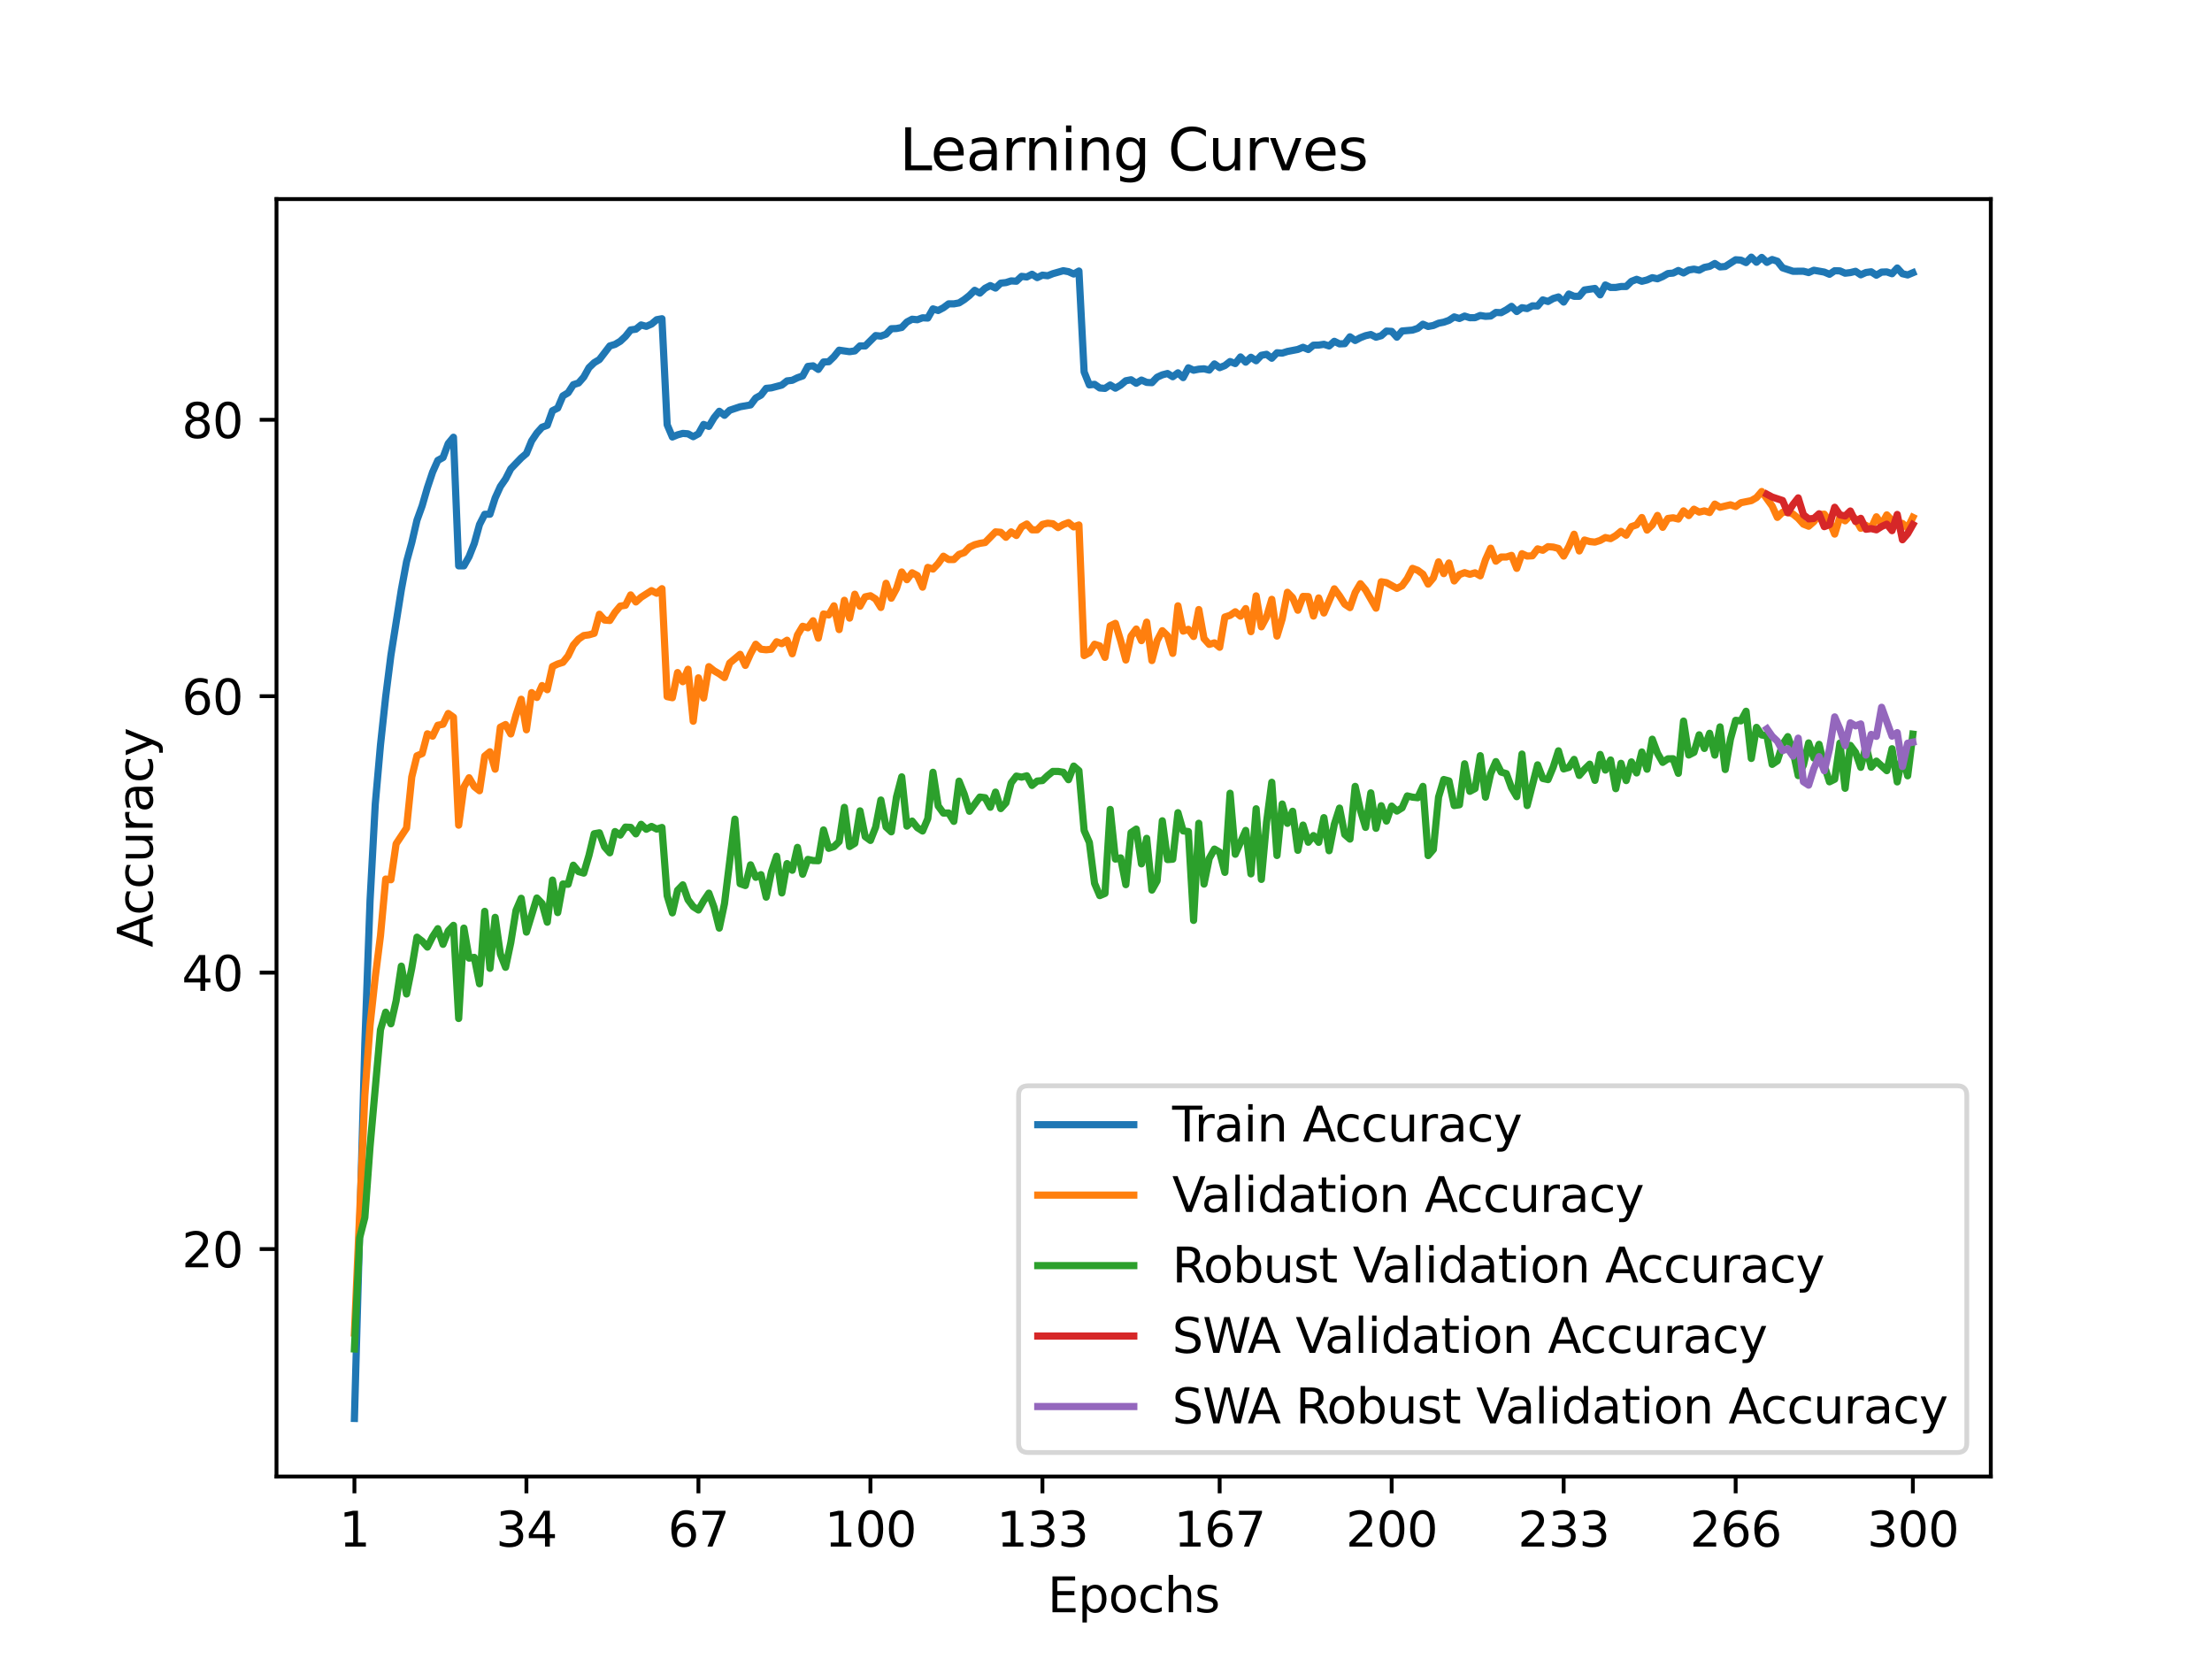 <?xml version="1.0" encoding="utf-8" standalone="no"?>
<!DOCTYPE svg PUBLIC "-//W3C//DTD SVG 1.1//EN"
  "http://www.w3.org/Graphics/SVG/1.1/DTD/svg11.dtd">
<svg xmlns:xlink="http://www.w3.org/1999/xlink" width="460.8pt" height="345.6pt" viewBox="0 0 460.8 345.6" xmlns="http://www.w3.org/2000/svg" version="1.1">
 <defs>
  <style type="text/css">*{stroke-linejoin: round; stroke-linecap: butt}</style>
 </defs>
 <g id="figure_1">
  <g id="patch_1">
   <path d="M 0 345.6 
L 460.8 345.6 
L 460.8 0 
L 0 0 
z
" style="fill: #ffffff"/>
  </g>
  <g id="axes_1">
   <g id="patch_2">
    <path d="M 57.6 307.584 
L 414.72 307.584 
L 414.72 41.472 
L 57.6 41.472 
z
" style="fill: #ffffff"/>
   </g>
   <g id="matplotlib.axis_1">
    <g id="xtick_1">
     <g id="line2d_1">
      <defs>
       <path id="mc01475fe04" d="M 0 0 
L 0 3.5 
" style="stroke: #000000; stroke-width: 0.8"/>
      </defs>
      <g>
       <use xlink:href="#mc01475fe04" x="73.833" y="307.584" style="stroke: #000000; stroke-width: 0.8"/>
      </g>
     </g>
     <g id="text_1">
      <!-- 1 -->
      <g transform="translate(70.651 322.182) scale(0.1 -0.1)">
       <defs>
        <path id="DejaVuSans-31" d="M 794 531 
L 1825 531 
L 1825 4091 
L 703 3866 
L 703 4441 
L 1819 4666 
L 2450 4666 
L 2450 531 
L 3481 531 
L 3481 0 
L 794 0 
L 794 531 
z
" transform="scale(0.016)"/>
       </defs>
       <use xlink:href="#DejaVuSans-31"/>
      </g>
     </g>
    </g>
    <g id="xtick_2">
     <g id="line2d_2">
      <g>
       <use xlink:href="#mc01475fe04" x="109.664" y="307.584" style="stroke: #000000; stroke-width: 0.8"/>
      </g>
     </g>
     <g id="text_2">
      <!-- 34 -->
      <g transform="translate(103.302 322.182) scale(0.1 -0.1)">
       <defs>
        <path id="DejaVuSans-33" d="M 2597 2516 
Q 3050 2419 3304 2112 
Q 3559 1806 3559 1356 
Q 3559 666 3084 287 
Q 2609 -91 1734 -91 
Q 1441 -91 1130 -33 
Q 819 25 488 141 
L 488 750 
Q 750 597 1062 519 
Q 1375 441 1716 441 
Q 2309 441 2620 675 
Q 2931 909 2931 1356 
Q 2931 1769 2642 2001 
Q 2353 2234 1838 2234 
L 1294 2234 
L 1294 2753 
L 1863 2753 
Q 2328 2753 2575 2939 
Q 2822 3125 2822 3475 
Q 2822 3834 2567 4026 
Q 2313 4219 1838 4219 
Q 1578 4219 1281 4162 
Q 984 4106 628 3988 
L 628 4550 
Q 988 4650 1302 4700 
Q 1616 4750 1894 4750 
Q 2613 4750 3031 4423 
Q 3450 4097 3450 3541 
Q 3450 3153 3228 2886 
Q 3006 2619 2597 2516 
z
" transform="scale(0.016)"/>
        <path id="DejaVuSans-34" d="M 2419 4116 
L 825 1625 
L 2419 1625 
L 2419 4116 
z
M 2253 4666 
L 3047 4666 
L 3047 1625 
L 3713 1625 
L 3713 1100 
L 3047 1100 
L 3047 0 
L 2419 0 
L 2419 1100 
L 313 1100 
L 313 1709 
L 2253 4666 
z
" transform="scale(0.016)"/>
       </defs>
       <use xlink:href="#DejaVuSans-33"/>
       <use xlink:href="#DejaVuSans-34" x="63.623"/>
      </g>
     </g>
    </g>
    <g id="xtick_3">
     <g id="line2d_3">
      <g>
       <use xlink:href="#mc01475fe04" x="145.496" y="307.584" style="stroke: #000000; stroke-width: 0.8"/>
      </g>
     </g>
     <g id="text_3">
      <!-- 67 -->
      <g transform="translate(139.133 322.182) scale(0.1 -0.1)">
       <defs>
        <path id="DejaVuSans-36" d="M 2113 2584 
Q 1688 2584 1439 2293 
Q 1191 2003 1191 1497 
Q 1191 994 1439 701 
Q 1688 409 2113 409 
Q 2538 409 2786 701 
Q 3034 994 3034 1497 
Q 3034 2003 2786 2293 
Q 2538 2584 2113 2584 
z
M 3366 4563 
L 3366 3988 
Q 3128 4100 2886 4159 
Q 2644 4219 2406 4219 
Q 1781 4219 1451 3797 
Q 1122 3375 1075 2522 
Q 1259 2794 1537 2939 
Q 1816 3084 2150 3084 
Q 2853 3084 3261 2657 
Q 3669 2231 3669 1497 
Q 3669 778 3244 343 
Q 2819 -91 2113 -91 
Q 1303 -91 875 529 
Q 447 1150 447 2328 
Q 447 3434 972 4092 
Q 1497 4750 2381 4750 
Q 2619 4750 2861 4703 
Q 3103 4656 3366 4563 
z
" transform="scale(0.016)"/>
        <path id="DejaVuSans-37" d="M 525 4666 
L 3525 4666 
L 3525 4397 
L 1831 0 
L 1172 0 
L 2766 4134 
L 525 4134 
L 525 4666 
z
" transform="scale(0.016)"/>
       </defs>
       <use xlink:href="#DejaVuSans-36"/>
       <use xlink:href="#DejaVuSans-37" x="63.623"/>
      </g>
     </g>
    </g>
    <g id="xtick_4">
     <g id="line2d_4">
      <g>
       <use xlink:href="#mc01475fe04" x="181.327" y="307.584" style="stroke: #000000; stroke-width: 0.8"/>
      </g>
     </g>
     <g id="text_4">
      <!-- 100 -->
      <g transform="translate(171.783 322.182) scale(0.1 -0.1)">
       <defs>
        <path id="DejaVuSans-30" d="M 2034 4250 
Q 1547 4250 1301 3770 
Q 1056 3291 1056 2328 
Q 1056 1369 1301 889 
Q 1547 409 2034 409 
Q 2525 409 2770 889 
Q 3016 1369 3016 2328 
Q 3016 3291 2770 3770 
Q 2525 4250 2034 4250 
z
M 2034 4750 
Q 2819 4750 3233 4129 
Q 3647 3509 3647 2328 
Q 3647 1150 3233 529 
Q 2819 -91 2034 -91 
Q 1250 -91 836 529 
Q 422 1150 422 2328 
Q 422 3509 836 4129 
Q 1250 4750 2034 4750 
z
" transform="scale(0.016)"/>
       </defs>
       <use xlink:href="#DejaVuSans-31"/>
       <use xlink:href="#DejaVuSans-30" x="63.623"/>
       <use xlink:href="#DejaVuSans-30" x="127.246"/>
      </g>
     </g>
    </g>
    <g id="xtick_5">
     <g id="line2d_5">
      <g>
       <use xlink:href="#mc01475fe04" x="217.158" y="307.584" style="stroke: #000000; stroke-width: 0.8"/>
      </g>
     </g>
     <g id="text_5">
      <!-- 133 -->
      <g transform="translate(207.615 322.182) scale(0.1 -0.1)">
       <use xlink:href="#DejaVuSans-31"/>
       <use xlink:href="#DejaVuSans-33" x="63.623"/>
       <use xlink:href="#DejaVuSans-33" x="127.246"/>
      </g>
     </g>
    </g>
    <g id="xtick_6">
     <g id="line2d_6">
      <g>
       <use xlink:href="#mc01475fe04" x="254.076" y="307.584" style="stroke: #000000; stroke-width: 0.8"/>
      </g>
     </g>
     <g id="text_6">
      <!-- 167 -->
      <g transform="translate(244.532 322.182) scale(0.1 -0.1)">
       <use xlink:href="#DejaVuSans-31"/>
       <use xlink:href="#DejaVuSans-36" x="63.623"/>
       <use xlink:href="#DejaVuSans-37" x="127.246"/>
      </g>
     </g>
    </g>
    <g id="xtick_7">
     <g id="line2d_7">
      <g>
       <use xlink:href="#mc01475fe04" x="289.907" y="307.584" style="stroke: #000000; stroke-width: 0.8"/>
      </g>
     </g>
     <g id="text_7">
      <!-- 200 -->
      <g transform="translate(280.363 322.182) scale(0.1 -0.1)">
       <defs>
        <path id="DejaVuSans-32" d="M 1228 531 
L 3431 531 
L 3431 0 
L 469 0 
L 469 531 
Q 828 903 1448 1529 
Q 2069 2156 2228 2338 
Q 2531 2678 2651 2914 
Q 2772 3150 2772 3378 
Q 2772 3750 2511 3984 
Q 2250 4219 1831 4219 
Q 1534 4219 1204 4116 
Q 875 4013 500 3803 
L 500 4441 
Q 881 4594 1212 4672 
Q 1544 4750 1819 4750 
Q 2544 4750 2975 4387 
Q 3406 4025 3406 3419 
Q 3406 3131 3298 2873 
Q 3191 2616 2906 2266 
Q 2828 2175 2409 1742 
Q 1991 1309 1228 531 
z
" transform="scale(0.016)"/>
       </defs>
       <use xlink:href="#DejaVuSans-32"/>
       <use xlink:href="#DejaVuSans-30" x="63.623"/>
       <use xlink:href="#DejaVuSans-30" x="127.246"/>
      </g>
     </g>
    </g>
    <g id="xtick_8">
     <g id="line2d_8">
      <g>
       <use xlink:href="#mc01475fe04" x="325.739" y="307.584" style="stroke: #000000; stroke-width: 0.8"/>
      </g>
     </g>
     <g id="text_8">
      <!-- 233 -->
      <g transform="translate(316.195 322.182) scale(0.1 -0.1)">
       <use xlink:href="#DejaVuSans-32"/>
       <use xlink:href="#DejaVuSans-33" x="63.623"/>
       <use xlink:href="#DejaVuSans-33" x="127.246"/>
      </g>
     </g>
    </g>
    <g id="xtick_9">
     <g id="line2d_9">
      <g>
       <use xlink:href="#mc01475fe04" x="361.57" y="307.584" style="stroke: #000000; stroke-width: 0.8"/>
      </g>
     </g>
     <g id="text_9">
      <!-- 266 -->
      <g transform="translate(352.026 322.182) scale(0.1 -0.1)">
       <use xlink:href="#DejaVuSans-32"/>
       <use xlink:href="#DejaVuSans-36" x="63.623"/>
       <use xlink:href="#DejaVuSans-36" x="127.246"/>
      </g>
     </g>
    </g>
    <g id="xtick_10">
     <g id="line2d_10">
      <g>
       <use xlink:href="#mc01475fe04" x="398.487" y="307.584" style="stroke: #000000; stroke-width: 0.8"/>
      </g>
     </g>
     <g id="text_10">
      <!-- 300 -->
      <g transform="translate(388.944 322.182) scale(0.1 -0.1)">
       <use xlink:href="#DejaVuSans-33"/>
       <use xlink:href="#DejaVuSans-30" x="63.623"/>
       <use xlink:href="#DejaVuSans-30" x="127.246"/>
      </g>
     </g>
    </g>
    <g id="text_11">
     <!-- Epochs -->
     <g transform="translate(218.244 335.861) scale(0.1 -0.1)">
      <defs>
       <path id="DejaVuSans-45" d="M 628 4666 
L 3578 4666 
L 3578 4134 
L 1259 4134 
L 1259 2753 
L 3481 2753 
L 3481 2222 
L 1259 2222 
L 1259 531 
L 3634 531 
L 3634 0 
L 628 0 
L 628 4666 
z
" transform="scale(0.016)"/>
       <path id="DejaVuSans-70" d="M 1159 525 
L 1159 -1331 
L 581 -1331 
L 581 3500 
L 1159 3500 
L 1159 2969 
Q 1341 3281 1617 3432 
Q 1894 3584 2278 3584 
Q 2916 3584 3314 3078 
Q 3713 2572 3713 1747 
Q 3713 922 3314 415 
Q 2916 -91 2278 -91 
Q 1894 -91 1617 61 
Q 1341 213 1159 525 
z
M 3116 1747 
Q 3116 2381 2855 2742 
Q 2594 3103 2138 3103 
Q 1681 3103 1420 2742 
Q 1159 2381 1159 1747 
Q 1159 1113 1420 752 
Q 1681 391 2138 391 
Q 2594 391 2855 752 
Q 3116 1113 3116 1747 
z
" transform="scale(0.016)"/>
       <path id="DejaVuSans-6f" d="M 1959 3097 
Q 1497 3097 1228 2736 
Q 959 2375 959 1747 
Q 959 1119 1226 758 
Q 1494 397 1959 397 
Q 2419 397 2687 759 
Q 2956 1122 2956 1747 
Q 2956 2369 2687 2733 
Q 2419 3097 1959 3097 
z
M 1959 3584 
Q 2709 3584 3137 3096 
Q 3566 2609 3566 1747 
Q 3566 888 3137 398 
Q 2709 -91 1959 -91 
Q 1206 -91 779 398 
Q 353 888 353 1747 
Q 353 2609 779 3096 
Q 1206 3584 1959 3584 
z
" transform="scale(0.016)"/>
       <path id="DejaVuSans-63" d="M 3122 3366 
L 3122 2828 
Q 2878 2963 2633 3030 
Q 2388 3097 2138 3097 
Q 1578 3097 1268 2742 
Q 959 2388 959 1747 
Q 959 1106 1268 751 
Q 1578 397 2138 397 
Q 2388 397 2633 464 
Q 2878 531 3122 666 
L 3122 134 
Q 2881 22 2623 -34 
Q 2366 -91 2075 -91 
Q 1284 -91 818 406 
Q 353 903 353 1747 
Q 353 2603 823 3093 
Q 1294 3584 2113 3584 
Q 2378 3584 2631 3529 
Q 2884 3475 3122 3366 
z
" transform="scale(0.016)"/>
       <path id="DejaVuSans-68" d="M 3513 2113 
L 3513 0 
L 2938 0 
L 2938 2094 
Q 2938 2591 2744 2837 
Q 2550 3084 2163 3084 
Q 1697 3084 1428 2787 
Q 1159 2491 1159 1978 
L 1159 0 
L 581 0 
L 581 4863 
L 1159 4863 
L 1159 2956 
Q 1366 3272 1645 3428 
Q 1925 3584 2291 3584 
Q 2894 3584 3203 3211 
Q 3513 2838 3513 2113 
z
" transform="scale(0.016)"/>
       <path id="DejaVuSans-73" d="M 2834 3397 
L 2834 2853 
Q 2591 2978 2328 3040 
Q 2066 3103 1784 3103 
Q 1356 3103 1142 2972 
Q 928 2841 928 2578 
Q 928 2378 1081 2264 
Q 1234 2150 1697 2047 
L 1894 2003 
Q 2506 1872 2764 1633 
Q 3022 1394 3022 966 
Q 3022 478 2636 193 
Q 2250 -91 1575 -91 
Q 1294 -91 989 -36 
Q 684 19 347 128 
L 347 722 
Q 666 556 975 473 
Q 1284 391 1588 391 
Q 1994 391 2212 530 
Q 2431 669 2431 922 
Q 2431 1156 2273 1281 
Q 2116 1406 1581 1522 
L 1381 1569 
Q 847 1681 609 1914 
Q 372 2147 372 2553 
Q 372 3047 722 3315 
Q 1072 3584 1716 3584 
Q 2034 3584 2315 3537 
Q 2597 3491 2834 3397 
z
" transform="scale(0.016)"/>
      </defs>
      <use xlink:href="#DejaVuSans-45"/>
      <use xlink:href="#DejaVuSans-70" x="63.184"/>
      <use xlink:href="#DejaVuSans-6f" x="126.66"/>
      <use xlink:href="#DejaVuSans-63" x="187.842"/>
      <use xlink:href="#DejaVuSans-68" x="242.822"/>
      <use xlink:href="#DejaVuSans-73" x="306.201"/>
     </g>
    </g>
   </g>
   <g id="matplotlib.axis_2">
    <g id="ytick_1">
     <g id="line2d_11">
      <defs>
       <path id="mf02621e6c6" d="M 0 0 
L -3.5 0 
" style="stroke: #000000; stroke-width: 0.8"/>
      </defs>
      <g>
       <use xlink:href="#mf02621e6c6" x="57.6" y="260.201" style="stroke: #000000; stroke-width: 0.8"/>
      </g>
     </g>
     <g id="text_12">
      <!-- 20 -->
      <g transform="translate(37.875 264) scale(0.1 -0.1)">
       <use xlink:href="#DejaVuSans-32"/>
       <use xlink:href="#DejaVuSans-30" x="63.623"/>
      </g>
     </g>
    </g>
    <g id="ytick_2">
     <g id="line2d_12">
      <g>
       <use xlink:href="#mf02621e6c6" x="57.6" y="202.617" style="stroke: #000000; stroke-width: 0.8"/>
      </g>
     </g>
     <g id="text_13">
      <!-- 40 -->
      <g transform="translate(37.875 206.416) scale(0.1 -0.1)">
       <use xlink:href="#DejaVuSans-34"/>
       <use xlink:href="#DejaVuSans-30" x="63.623"/>
      </g>
     </g>
    </g>
    <g id="ytick_3">
     <g id="line2d_13">
      <g>
       <use xlink:href="#mf02621e6c6" x="57.6" y="145.034" style="stroke: #000000; stroke-width: 0.8"/>
      </g>
     </g>
     <g id="text_14">
      <!-- 60 -->
      <g transform="translate(37.875 148.833) scale(0.1 -0.1)">
       <use xlink:href="#DejaVuSans-36"/>
       <use xlink:href="#DejaVuSans-30" x="63.623"/>
      </g>
     </g>
    </g>
    <g id="ytick_4">
     <g id="line2d_14">
      <g>
       <use xlink:href="#mf02621e6c6" x="57.6" y="87.45" style="stroke: #000000; stroke-width: 0.8"/>
      </g>
     </g>
     <g id="text_15">
      <!-- 80 -->
      <g transform="translate(37.875 91.249) scale(0.1 -0.1)">
       <defs>
        <path id="DejaVuSans-38" d="M 2034 2216 
Q 1584 2216 1326 1975 
Q 1069 1734 1069 1313 
Q 1069 891 1326 650 
Q 1584 409 2034 409 
Q 2484 409 2743 651 
Q 3003 894 3003 1313 
Q 3003 1734 2745 1975 
Q 2488 2216 2034 2216 
z
M 1403 2484 
Q 997 2584 770 2862 
Q 544 3141 544 3541 
Q 544 4100 942 4425 
Q 1341 4750 2034 4750 
Q 2731 4750 3128 4425 
Q 3525 4100 3525 3541 
Q 3525 3141 3298 2862 
Q 3072 2584 2669 2484 
Q 3125 2378 3379 2068 
Q 3634 1759 3634 1313 
Q 3634 634 3220 271 
Q 2806 -91 2034 -91 
Q 1263 -91 848 271 
Q 434 634 434 1313 
Q 434 1759 690 2068 
Q 947 2378 1403 2484 
z
M 1172 3481 
Q 1172 3119 1398 2916 
Q 1625 2713 2034 2713 
Q 2441 2713 2670 2916 
Q 2900 3119 2900 3481 
Q 2900 3844 2670 4047 
Q 2441 4250 2034 4250 
Q 1625 4250 1398 4047 
Q 1172 3844 1172 3481 
z
" transform="scale(0.016)"/>
       </defs>
       <use xlink:href="#DejaVuSans-38"/>
       <use xlink:href="#DejaVuSans-30" x="63.623"/>
      </g>
     </g>
    </g>
    <g id="text_16">
     <!-- Accuracy -->
     <g transform="translate(31.795 197.356) rotate(-90) scale(0.1 -0.1)">
      <defs>
       <path id="DejaVuSans-41" d="M 2188 4044 
L 1331 1722 
L 3047 1722 
L 2188 4044 
z
M 1831 4666 
L 2547 4666 
L 4325 0 
L 3669 0 
L 3244 1197 
L 1141 1197 
L 716 0 
L 50 0 
L 1831 4666 
z
" transform="scale(0.016)"/>
       <path id="DejaVuSans-75" d="M 544 1381 
L 544 3500 
L 1119 3500 
L 1119 1403 
Q 1119 906 1312 657 
Q 1506 409 1894 409 
Q 2359 409 2629 706 
Q 2900 1003 2900 1516 
L 2900 3500 
L 3475 3500 
L 3475 0 
L 2900 0 
L 2900 538 
Q 2691 219 2414 64 
Q 2138 -91 1772 -91 
Q 1169 -91 856 284 
Q 544 659 544 1381 
z
M 1991 3584 
L 1991 3584 
z
" transform="scale(0.016)"/>
       <path id="DejaVuSans-72" d="M 2631 2963 
Q 2534 3019 2420 3045 
Q 2306 3072 2169 3072 
Q 1681 3072 1420 2755 
Q 1159 2438 1159 1844 
L 1159 0 
L 581 0 
L 581 3500 
L 1159 3500 
L 1159 2956 
Q 1341 3275 1631 3429 
Q 1922 3584 2338 3584 
Q 2397 3584 2469 3576 
Q 2541 3569 2628 3553 
L 2631 2963 
z
" transform="scale(0.016)"/>
       <path id="DejaVuSans-61" d="M 2194 1759 
Q 1497 1759 1228 1600 
Q 959 1441 959 1056 
Q 959 750 1161 570 
Q 1363 391 1709 391 
Q 2188 391 2477 730 
Q 2766 1069 2766 1631 
L 2766 1759 
L 2194 1759 
z
M 3341 1997 
L 3341 0 
L 2766 0 
L 2766 531 
Q 2569 213 2275 61 
Q 1981 -91 1556 -91 
Q 1019 -91 701 211 
Q 384 513 384 1019 
Q 384 1609 779 1909 
Q 1175 2209 1959 2209 
L 2766 2209 
L 2766 2266 
Q 2766 2663 2505 2880 
Q 2244 3097 1772 3097 
Q 1472 3097 1187 3025 
Q 903 2953 641 2809 
L 641 3341 
Q 956 3463 1253 3523 
Q 1550 3584 1831 3584 
Q 2591 3584 2966 3190 
Q 3341 2797 3341 1997 
z
" transform="scale(0.016)"/>
       <path id="DejaVuSans-79" d="M 2059 -325 
Q 1816 -950 1584 -1140 
Q 1353 -1331 966 -1331 
L 506 -1331 
L 506 -850 
L 844 -850 
Q 1081 -850 1212 -737 
Q 1344 -625 1503 -206 
L 1606 56 
L 191 3500 
L 800 3500 
L 1894 763 
L 2988 3500 
L 3597 3500 
L 2059 -325 
z
" transform="scale(0.016)"/>
      </defs>
      <use xlink:href="#DejaVuSans-41"/>
      <use xlink:href="#DejaVuSans-63" x="66.658"/>
      <use xlink:href="#DejaVuSans-63" x="121.639"/>
      <use xlink:href="#DejaVuSans-75" x="176.619"/>
      <use xlink:href="#DejaVuSans-72" x="239.998"/>
      <use xlink:href="#DejaVuSans-61" x="281.111"/>
      <use xlink:href="#DejaVuSans-63" x="342.391"/>
      <use xlink:href="#DejaVuSans-79" x="397.371"/>
     </g>
    </g>
   </g>
   <g id="line2d_15">
    <path d="M 73.833 295.488 
L 76.004 217.457 
L 77.09 187.571 
L 78.176 167.486 
L 79.262 155.191 
L 80.348 145.109 
L 81.433 136.523 
L 83.605 122.858 
L 84.691 117.014 
L 85.777 113.046 
L 86.862 108.365 
L 87.948 105.353 
L 89.034 101.598 
L 90.12 98.345 
L 91.206 95.909 
L 92.291 95.31 
L 93.377 92.397 
L 94.463 91.084 
L 95.549 117.877 
L 96.635 117.877 
L 97.72 115.948 
L 98.806 113.202 
L 99.892 109.269 
L 100.978 107.138 
L 102.064 107.121 
L 103.149 103.746 
L 104.235 101.351 
L 105.321 99.773 
L 106.407 97.654 
L 108.578 95.397 
L 109.664 94.47 
L 110.75 91.838 
L 111.836 90.214 
L 112.922 88.999 
L 114.007 88.602 
L 115.093 85.561 
L 116.179 85.014 
L 117.265 82.469 
L 118.351 81.818 
L 119.436 80.137 
L 120.522 79.786 
L 121.608 78.548 
L 122.694 76.596 
L 123.78 75.553 
L 124.865 74.903 
L 127.037 72.064 
L 128.123 71.741 
L 129.209 71.096 
L 130.294 70.083 
L 131.38 68.73 
L 132.466 68.574 
L 133.552 67.693 
L 134.638 67.987 
L 135.723 67.509 
L 136.809 66.599 
L 137.895 66.398 
L 138.981 88.475 
L 140.067 91.032 
L 141.152 90.583 
L 142.238 90.289 
L 143.324 90.37 
L 144.41 90.969 
L 145.496 90.37 
L 146.581 88.423 
L 147.667 88.826 
L 148.753 87.018 
L 149.839 85.677 
L 150.925 86.517 
L 152.01 85.464 
L 154.182 84.732 
L 156.354 84.352 
L 157.439 82.913 
L 158.525 82.308 
L 159.611 80.903 
L 160.697 80.794 
L 162.868 80.218 
L 163.954 79.348 
L 165.04 79.221 
L 166.126 78.692 
L 167.212 78.317 
L 168.297 76.331 
L 169.383 76.21 
L 170.469 76.953 
L 171.555 75.404 
L 172.641 75.352 
L 173.726 74.304 
L 174.812 72.951 
L 176.984 73.262 
L 178.07 73.1 
L 179.155 72.052 
L 180.241 72.07 
L 182.413 69.904 
L 183.499 70.02 
L 184.584 69.622 
L 185.67 68.476 
L 186.756 68.436 
L 187.842 68.217 
L 188.928 67.077 
L 190.013 66.501 
L 191.099 66.605 
L 192.185 66.202 
L 193.271 66.259 
L 194.357 64.348 
L 195.442 64.682 
L 196.528 64.112 
L 197.614 63.3 
L 198.7 63.3 
L 199.786 63.104 
L 200.871 62.413 
L 201.957 61.555 
L 203.043 60.478 
L 204.129 61.06 
L 205.215 60.052 
L 206.3 59.493 
L 207.386 60.012 
L 208.472 58.981 
L 209.558 58.866 
L 210.644 58.514 
L 211.729 58.584 
L 212.815 57.57 
L 213.901 57.697 
L 214.987 57.132 
L 216.073 57.829 
L 217.158 57.317 
L 218.244 57.443 
L 219.33 57.011 
L 221.502 56.395 
L 222.587 56.591 
L 223.673 57.081 
L 224.759 56.464 
L 225.845 77.488 
L 226.931 80.183 
L 228.016 80.062 
L 229.102 80.822 
L 230.188 80.909 
L 231.274 80.2 
L 232.36 80.863 
L 233.445 80.229 
L 234.531 79.319 
L 235.617 79.112 
L 236.703 79.843 
L 237.789 79.175 
L 238.875 79.659 
L 239.96 79.717 
L 241.046 78.588 
L 242.132 78.087 
L 243.218 77.805 
L 244.304 78.479 
L 245.389 77.667 
L 246.475 78.663 
L 247.561 76.624 
L 248.647 77.125 
L 249.733 76.907 
L 250.818 76.826 
L 251.904 77.097 
L 252.99 75.813 
L 254.076 76.59 
L 255.162 76.152 
L 256.247 75.317 
L 257.333 75.738 
L 258.419 74.356 
L 259.505 75.444 
L 260.591 74.425 
L 261.676 75.15 
L 262.762 74.016 
L 263.848 73.809 
L 264.934 74.626 
L 266.02 73.492 
L 267.105 73.561 
L 268.191 73.216 
L 270.363 72.795 
L 271.449 72.346 
L 272.534 72.807 
L 273.62 71.908 
L 274.706 71.885 
L 275.792 71.724 
L 276.878 72.07 
L 277.963 71.102 
L 279.049 71.638 
L 280.135 71.592 
L 281.221 70.164 
L 282.307 70.929 
L 283.392 70.348 
L 284.478 69.927 
L 285.564 69.686 
L 286.65 70.244 
L 287.736 69.933 
L 288.821 68.972 
L 289.907 69.035 
L 290.993 70.238 
L 292.079 68.954 
L 294.25 68.764 
L 295.336 68.402 
L 296.422 67.538 
L 297.508 68.01 
L 298.594 67.803 
L 299.679 67.33 
L 300.765 67.117 
L 301.851 66.732 
L 302.937 66.018 
L 304.023 66.346 
L 305.108 65.845 
L 306.194 66.19 
L 307.28 66.179 
L 308.366 65.718 
L 309.452 65.897 
L 310.537 65.833 
L 311.623 65.085 
L 312.709 65.137 
L 313.795 64.555 
L 314.881 63.818 
L 315.966 64.895 
L 317.052 64.1 
L 318.138 64.284 
L 319.224 63.708 
L 320.31 63.749 
L 321.395 62.476 
L 322.481 62.804 
L 323.567 62.182 
L 324.653 61.86 
L 325.739 62.925 
L 326.824 61.255 
L 327.91 61.722 
L 328.996 61.716 
L 330.082 60.409 
L 332.253 60.086 
L 333.339 61.422 
L 334.425 59.367 
L 335.511 59.885 
L 336.597 59.879 
L 337.682 59.689 
L 338.768 59.683 
L 339.854 58.612 
L 340.94 58.186 
L 342.026 58.595 
L 343.111 58.324 
L 344.197 57.846 
L 345.283 58.077 
L 346.369 57.61 
L 347.455 56.983 
L 348.54 56.891 
L 349.626 56.349 
L 350.712 56.862 
L 351.798 56.246 
L 352.884 56.067 
L 353.969 56.286 
L 355.055 55.704 
L 356.141 55.491 
L 357.227 54.892 
L 358.313 55.601 
L 359.398 55.514 
L 361.57 54.115 
L 362.656 54.19 
L 363.742 54.702 
L 364.827 53.568 
L 365.913 54.628 
L 366.999 53.626 
L 368.085 54.656 
L 369.171 54.063 
L 370.256 54.42 
L 371.342 55.791 
L 373.514 56.511 
L 375.685 56.499 
L 376.771 56.781 
L 377.857 56.297 
L 380.029 56.678 
L 381.114 57.138 
L 382.2 56.395 
L 383.286 56.43 
L 384.372 56.914 
L 385.458 56.787 
L 386.543 56.516 
L 387.629 57.248 
L 388.715 56.764 
L 389.801 56.62 
L 390.887 57.328 
L 391.972 56.683 
L 393.058 56.643 
L 394.144 57.023 
L 395.23 55.831 
L 396.316 57.017 
L 397.401 57.276 
L 398.487 56.816 
L 398.487 56.816 
" clip-path="url(#p7c2177ddc9)" style="fill: none; stroke: #1f77b4; stroke-width: 1.5; stroke-linecap: square"/>
   </g>
   <g id="line2d_16">
    <path d="M 73.833 277.706 
L 76.004 228.184 
L 77.09 213.558 
L 78.176 203.539 
L 79.262 194.93 
L 80.348 183.125 
L 81.433 183.269 
L 82.519 175.783 
L 84.691 172.501 
L 85.777 161.848 
L 86.862 157.443 
L 87.948 156.982 
L 89.034 152.865 
L 90.12 153.355 
L 91.206 151.08 
L 92.291 150.878 
L 93.377 148.633 
L 94.463 149.41 
L 95.549 171.896 
L 96.635 163.95 
L 97.72 162.021 
L 98.806 163.864 
L 99.892 164.727 
L 100.978 157.501 
L 102.064 156.608 
L 103.149 160.236 
L 104.235 151.483 
L 105.321 150.936 
L 106.407 152.894 
L 107.493 148.949 
L 108.578 145.667 
L 109.664 152.03 
L 110.75 144.285 
L 111.836 145.293 
L 112.922 142.817 
L 114.007 143.68 
L 115.093 138.843 
L 116.179 138.325 
L 117.265 137.98 
L 118.351 136.627 
L 119.436 134.381 
L 120.522 133.143 
L 121.608 132.394 
L 122.694 132.25 
L 123.78 131.933 
L 124.865 127.96 
L 125.951 129.169 
L 127.037 129.256 
L 128.123 127.557 
L 129.209 126.261 
L 130.294 126.089 
L 131.38 123.929 
L 132.466 125.398 
L 133.552 124.419 
L 135.723 123.037 
L 136.809 123.584 
L 137.895 122.634 
L 138.981 145.12 
L 140.067 145.35 
L 141.152 140.11 
L 142.238 142.011 
L 143.324 139.419 
L 144.41 150.245 
L 145.496 141.204 
L 146.581 145.408 
L 147.667 138.872 
L 148.753 139.736 
L 149.839 140.369 
L 150.925 141.147 
L 152.01 138.124 
L 154.182 136.31 
L 155.268 138.613 
L 156.354 136.195 
L 157.439 134.208 
L 158.525 135.245 
L 159.611 135.36 
L 160.697 135.245 
L 161.783 133.69 
L 162.868 134.093 
L 163.954 133.373 
L 165.04 136.195 
L 166.126 132.279 
L 167.212 130.465 
L 168.297 130.782 
L 169.383 129.313 
L 170.469 132.941 
L 171.555 127.903 
L 172.641 128.104 
L 173.726 126.204 
L 174.812 131.156 
L 175.898 125.052 
L 176.984 128.766 
L 178.07 123.785 
L 179.155 126.29 
L 180.241 124.332 
L 181.327 124.102 
L 182.413 124.793 
L 183.499 126.549 
L 184.584 121.511 
L 185.67 124.62 
L 186.756 122.605 
L 187.842 119.15 
L 188.928 120.762 
L 190.013 119.323 
L 191.099 119.898 
L 192.185 122.317 
L 193.271 118.2 
L 194.357 118.545 
L 195.442 117.394 
L 196.528 115.868 
L 197.614 116.559 
L 198.7 116.559 
L 199.786 115.493 
L 200.871 115.119 
L 201.957 113.996 
L 203.043 113.478 
L 204.129 113.19 
L 205.215 113.017 
L 207.386 110.8 
L 208.472 110.887 
L 209.558 111.923 
L 210.644 110.8 
L 211.729 111.549 
L 212.815 109.764 
L 213.901 109.159 
L 214.987 110.368 
L 216.073 110.368 
L 217.158 109.246 
L 218.244 108.986 
L 219.33 109.102 
L 220.416 109.908 
L 221.502 109.274 
L 222.587 108.871 
L 223.673 109.764 
L 224.759 109.361 
L 225.845 136.569 
L 226.931 135.964 
L 228.016 134.208 
L 229.102 134.554 
L 230.188 136.943 
L 231.274 130.379 
L 232.36 129.86 
L 233.445 133.431 
L 234.531 137.49 
L 235.617 132.509 
L 236.703 131.041 
L 237.789 133.459 
L 238.875 129.601 
L 239.96 137.605 
L 241.046 133.459 
L 242.132 131.386 
L 243.218 132.452 
L 244.304 136.108 
L 245.389 126.204 
L 246.475 131.473 
L 247.561 131.098 
L 248.647 132.596 
L 249.733 126.981 
L 250.818 133.028 
L 251.904 134.237 
L 252.99 133.92 
L 254.076 134.841 
L 255.162 128.536 
L 256.247 128.191 
L 257.333 127.442 
L 258.419 128.363 
L 259.505 126.78 
L 260.591 131.588 
L 261.676 124.131 
L 262.762 130.58 
L 263.848 128.536 
L 264.934 124.851 
L 266.02 132.509 
L 267.105 128.939 
L 268.191 123.382 
L 269.277 124.505 
L 270.363 127.125 
L 271.449 124.246 
L 272.534 124.275 
L 273.62 128.334 
L 274.706 124.563 
L 275.792 127.701 
L 277.963 122.662 
L 279.049 124.131 
L 280.135 125.858 
L 281.221 126.578 
L 282.307 123.44 
L 283.392 121.597 
L 284.478 122.893 
L 286.65 126.693 
L 287.736 121.194 
L 288.821 121.367 
L 290.993 122.576 
L 292.079 122.029 
L 293.165 120.532 
L 294.25 118.401 
L 295.336 118.804 
L 296.422 119.611 
L 297.508 121.684 
L 298.594 120.388 
L 299.679 117.048 
L 300.765 119.495 
L 301.851 117.278 
L 302.937 121.021 
L 304.023 119.697 
L 305.108 119.294 
L 306.194 119.639 
L 307.28 119.323 
L 308.366 119.956 
L 309.452 116.616 
L 310.537 114.198 
L 311.623 116.904 
L 312.709 116.04 
L 313.795 116.04 
L 314.881 115.695 
L 315.966 118.401 
L 317.052 115.349 
L 318.138 115.839 
L 319.224 115.781 
L 320.31 114.342 
L 321.395 114.63 
L 322.481 113.881 
L 323.567 113.967 
L 324.653 114.255 
L 325.739 115.839 
L 326.824 113.852 
L 327.91 111.29 
L 328.996 114.774 
L 330.082 112.499 
L 331.168 112.816 
L 332.253 112.931 
L 333.339 112.585 
L 334.425 111.981 
L 335.511 112.211 
L 336.597 111.578 
L 337.682 110.685 
L 338.768 111.491 
L 339.854 109.706 
L 340.94 109.332 
L 342.026 107.806 
L 343.111 110.426 
L 344.197 109.361 
L 345.283 107.374 
L 346.369 109.85 
L 347.455 108.007 
L 348.54 107.864 
L 349.626 108.123 
L 350.712 106.424 
L 351.798 107.403 
L 352.884 106.078 
L 353.969 106.683 
L 355.055 106.424 
L 356.141 106.769 
L 357.227 105.013 
L 358.313 105.675 
L 360.484 105.157 
L 361.57 105.531 
L 362.656 104.725 
L 364.827 104.293 
L 365.913 103.66 
L 366.999 102.393 
L 369.171 105.416 
L 370.256 107.777 
L 371.342 106.712 
L 372.428 106.654 
L 373.514 107.086 
L 374.6 107.979 
L 375.685 109.188 
L 376.771 109.62 
L 377.857 108.67 
L 378.943 107.201 
L 380.029 107.115 
L 381.114 108.612 
L 382.2 111.261 
L 383.286 107.72 
L 384.372 108.497 
L 385.458 107.345 
L 386.543 108.094 
L 387.629 110.052 
L 388.715 109.447 
L 389.801 110.023 
L 390.887 107.662 
L 391.972 109.246 
L 393.058 107.259 
L 394.144 108.439 
L 395.23 109.073 
L 396.316 109.044 
L 397.401 109.994 
L 398.487 107.777 
L 398.487 107.777 
" clip-path="url(#p7c2177ddc9)" style="fill: none; stroke: #ff7f0e; stroke-width: 1.5; stroke-linecap: square"/>
   </g>
   <g id="line2d_17">
    <path d="M 73.833 281.01 
L 74.919 257.858 
L 76.004 253.628 
L 77.09 238.835 
L 79.262 214.531 
L 80.348 210.858 
L 81.433 213.28 
L 82.519 208.495 
L 83.605 201.267 
L 84.691 207.065 
L 85.777 201.684 
L 86.862 195.231 
L 87.948 196.065 
L 89.034 197.296 
L 90.12 195.131 
L 91.206 193.463 
L 92.291 196.72 
L 93.377 193.92 
L 94.463 192.768 
L 95.549 212.168 
L 96.635 193.344 
L 97.72 199.599 
L 98.806 199.44 
L 99.892 204.94 
L 100.978 189.85 
L 102.064 201.724 
L 103.149 191.101 
L 104.235 198.745 
L 105.321 201.505 
L 106.407 196.362 
L 107.493 189.651 
L 108.578 187.129 
L 109.664 194.178 
L 111.836 187.07 
L 112.922 188.202 
L 114.007 192.113 
L 115.093 183.337 
L 116.179 190.108 
L 117.265 184.151 
L 118.351 184.21 
L 119.436 180.239 
L 120.522 181.569 
L 121.608 181.887 
L 122.694 178.194 
L 123.78 173.686 
L 124.865 173.488 
L 125.951 176.427 
L 127.037 177.658 
L 128.123 173.23 
L 129.209 173.964 
L 130.294 172.297 
L 131.38 172.356 
L 132.466 173.706 
L 133.552 171.721 
L 134.638 172.753 
L 135.723 172.158 
L 136.809 172.714 
L 137.895 172.376 
L 138.981 186.593 
L 140.067 190.167 
L 141.152 185.461 
L 142.238 184.33 
L 143.324 187.427 
L 144.41 188.877 
L 145.496 189.572 
L 146.581 187.665 
L 147.667 186.057 
L 148.753 189.016 
L 149.839 193.344 
L 150.925 188.241 
L 153.096 170.648 
L 154.182 184.091 
L 155.268 184.469 
L 156.354 180.16 
L 157.439 182.761 
L 158.525 182.205 
L 159.611 186.891 
L 160.697 181.629 
L 161.783 178.373 
L 162.868 186.017 
L 163.954 179.902 
L 165.04 181.291 
L 166.126 176.526 
L 167.212 182.125 
L 168.297 179.028 
L 169.383 179.266 
L 170.469 179.306 
L 171.555 172.892 
L 172.641 176.725 
L 173.726 176.367 
L 174.812 175.315 
L 175.898 168.186 
L 176.984 176.347 
L 178.07 175.672 
L 179.155 168.921 
L 180.241 174.282 
L 181.327 175.076 
L 182.413 172.316 
L 183.499 166.657 
L 184.584 172.277 
L 185.67 173.289 
L 186.756 166.022 
L 187.842 161.832 
L 188.928 172.098 
L 190.013 171.046 
L 191.099 172.416 
L 192.185 173.111 
L 193.271 170.549 
L 194.357 160.879 
L 195.442 167.888 
L 196.528 169.378 
L 197.614 169.358 
L 198.7 171.105 
L 199.786 162.726 
L 200.871 165.446 
L 201.957 169 
L 204.129 166.042 
L 205.215 166.181 
L 206.3 168.166 
L 207.386 165.009 
L 208.472 168.444 
L 209.558 167.253 
L 210.644 163.083 
L 211.729 161.673 
L 212.815 161.892 
L 213.901 161.614 
L 214.987 163.619 
L 216.073 162.706 
L 217.158 162.607 
L 218.244 161.574 
L 219.33 160.7 
L 220.416 160.7 
L 221.502 160.879 
L 222.587 162.428 
L 223.673 159.588 
L 224.759 160.542 
L 225.845 173.011 
L 226.931 175.493 
L 228.016 184.012 
L 229.102 186.573 
L 230.188 186.117 
L 231.274 168.623 
L 232.36 178.968 
L 233.445 178.71 
L 234.531 184.29 
L 235.617 173.448 
L 236.703 172.714 
L 237.789 179.961 
L 238.875 174.64 
L 239.96 185.422 
L 241.046 183.496 
L 242.132 170.986 
L 243.218 179.068 
L 244.304 178.988 
L 245.389 169.298 
L 246.475 173.091 
L 247.561 173.23 
L 248.647 191.736 
L 249.733 171.502 
L 250.818 184.171 
L 251.904 178.829 
L 252.99 176.883 
L 254.076 177.519 
L 255.162 181.728 
L 256.247 165.248 
L 257.333 177.956 
L 259.505 172.992 
L 260.591 182.046 
L 261.676 168.484 
L 262.762 183.198 
L 263.848 171.264 
L 264.934 162.964 
L 266.02 178.214 
L 267.105 167.491 
L 268.191 171.522 
L 269.277 169 
L 270.363 177.141 
L 271.449 171.88 
L 272.534 175.454 
L 273.62 174.064 
L 274.706 175.474 
L 275.792 170.331 
L 276.878 177.221 
L 277.963 171.721 
L 279.049 168.345 
L 280.135 173.845 
L 281.221 174.798 
L 282.307 163.818 
L 283.392 168.762 
L 284.478 172.356 
L 285.564 165.168 
L 286.65 172.555 
L 287.736 167.849 
L 288.821 171.046 
L 289.907 167.928 
L 290.993 168.961 
L 292.079 168.286 
L 293.165 165.803 
L 294.25 166.062 
L 295.336 166.181 
L 296.422 163.818 
L 297.508 178.234 
L 298.594 176.963 
L 299.679 166.042 
L 300.765 162.388 
L 301.851 162.686 
L 302.937 167.809 
L 304.023 167.65 
L 305.108 159.112 
L 306.194 164.85 
L 307.28 164.275 
L 308.366 157.424 
L 309.452 166.062 
L 310.537 161.157 
L 311.623 158.655 
L 312.709 160.839 
L 313.795 161.157 
L 314.881 164.116 
L 315.966 165.962 
L 317.052 157.087 
L 318.138 167.809 
L 320.31 159.33 
L 321.395 162.17 
L 322.481 162.408 
L 323.567 159.787 
L 324.653 156.411 
L 325.739 160.184 
L 326.824 159.866 
L 327.91 158.198 
L 328.996 161.534 
L 330.082 160.264 
L 331.168 159.191 
L 332.253 162.567 
L 333.339 157.166 
L 334.425 160.422 
L 335.511 158.318 
L 336.597 164.294 
L 337.682 159.013 
L 338.768 162.607 
L 339.854 158.715 
L 340.94 161.018 
L 342.026 156.65 
L 343.111 160.244 
L 344.197 153.989 
L 345.283 156.908 
L 346.369 158.814 
L 347.455 158.079 
L 348.54 158.06 
L 349.626 161.098 
L 350.712 150.216 
L 351.798 157.285 
L 352.884 156.729 
L 353.969 153.076 
L 355.055 155.915 
L 356.141 152.758 
L 357.227 157.305 
L 358.313 151.427 
L 359.398 160.303 
L 360.484 153.969 
L 361.57 150.057 
L 362.656 150.177 
L 363.742 148.171 
L 364.827 158 
L 365.913 151.527 
L 366.999 153.115 
L 368.085 153.254 
L 369.171 159.231 
L 370.256 158.496 
L 371.342 155.081 
L 372.428 153.453 
L 373.514 156.431 
L 374.6 161.574 
L 375.685 159.41 
L 376.771 154.763 
L 377.857 157.921 
L 378.943 155.061 
L 380.029 159.469 
L 381.114 162.865 
L 382.2 162.329 
L 383.286 154.803 
L 384.372 164.215 
L 385.458 155.28 
L 386.543 156.729 
L 387.629 159.847 
L 388.715 155.399 
L 389.801 159.827 
L 390.887 158.556 
L 393.058 160.542 
L 394.144 155.975 
L 395.23 162.885 
L 396.316 157.384 
L 397.401 161.614 
L 398.487 152.937 
L 398.487 152.937 
" clip-path="url(#p7c2177ddc9)" style="fill: none; stroke: #2ca02c; stroke-width: 1.5; stroke-linecap: square"/>
   </g>
   <g id="line2d_18">
    <path d="M 368.085 102.969 
L 369.171 103.545 
L 371.342 104.265 
L 372.428 106.827 
L 373.514 105.1 
L 374.6 103.718 
L 375.685 107.23 
L 376.771 108.094 
L 377.857 108.007 
L 378.943 107.029 
L 380.029 109.706 
L 381.114 109.303 
L 382.2 105.675 
L 383.286 107.259 
L 384.372 107.489 
L 385.458 106.453 
L 386.543 108.641 
L 387.629 107.979 
L 388.715 110.253 
L 389.801 110.109 
L 390.887 110.368 
L 391.972 109.677 
L 393.058 109.188 
L 394.144 110.541 
L 395.23 107.173 
L 396.316 112.441 
L 397.401 111.175 
L 398.487 109.274 
L 398.487 109.274 
" clip-path="url(#p7c2177ddc9)" style="fill: none; stroke: #d62728; stroke-width: 1.5; stroke-linecap: square"/>
   </g>
   <g id="line2d_19">
    <path d="M 368.085 151.825 
L 369.171 153.373 
L 370.256 154.406 
L 371.342 156.372 
L 372.428 155.955 
L 373.514 157.504 
L 374.6 153.771 
L 375.685 162.845 
L 376.771 163.56 
L 377.857 160.105 
L 378.943 157.623 
L 380.029 160.561 
L 381.114 156.054 
L 382.2 149.343 
L 383.286 151.884 
L 384.372 155.319 
L 385.458 150.574 
L 386.543 151.209 
L 387.629 150.812 
L 388.715 157.305 
L 389.801 152.996 
L 390.887 153.393 
L 391.972 147.337 
L 394.144 153.354 
L 395.23 152.619 
L 396.316 159.688 
L 397.401 154.823 
L 398.487 154.604 
L 398.487 154.604 
" clip-path="url(#p7c2177ddc9)" style="fill: none; stroke: #9467bd; stroke-width: 1.5; stroke-linecap: square"/>
   </g>
   <g id="patch_3">
    <path d="M 57.6 307.584 
L 57.6 41.472 
" style="fill: none; stroke: #000000; stroke-width: 0.8; stroke-linejoin: miter; stroke-linecap: square"/>
   </g>
   <g id="patch_4">
    <path d="M 414.72 307.584 
L 414.72 41.472 
" style="fill: none; stroke: #000000; stroke-width: 0.8; stroke-linejoin: miter; stroke-linecap: square"/>
   </g>
   <g id="patch_5">
    <path d="M 57.6 307.584 
L 414.72 307.584 
" style="fill: none; stroke: #000000; stroke-width: 0.8; stroke-linejoin: miter; stroke-linecap: square"/>
   </g>
   <g id="patch_6">
    <path d="M 57.6 41.472 
L 414.72 41.472 
" style="fill: none; stroke: #000000; stroke-width: 0.8; stroke-linejoin: miter; stroke-linecap: square"/>
   </g>
   <g id="text_17">
    <!-- Learning Curves -->
    <g transform="translate(187.376 35.472) scale(0.12 -0.12)">
     <defs>
      <path id="DejaVuSans-4c" d="M 628 4666 
L 1259 4666 
L 1259 531 
L 3531 531 
L 3531 0 
L 628 0 
L 628 4666 
z
" transform="scale(0.016)"/>
      <path id="DejaVuSans-65" d="M 3597 1894 
L 3597 1613 
L 953 1613 
Q 991 1019 1311 708 
Q 1631 397 2203 397 
Q 2534 397 2845 478 
Q 3156 559 3463 722 
L 3463 178 
Q 3153 47 2828 -22 
Q 2503 -91 2169 -91 
Q 1331 -91 842 396 
Q 353 884 353 1716 
Q 353 2575 817 3079 
Q 1281 3584 2069 3584 
Q 2775 3584 3186 3129 
Q 3597 2675 3597 1894 
z
M 3022 2063 
Q 3016 2534 2758 2815 
Q 2500 3097 2075 3097 
Q 1594 3097 1305 2825 
Q 1016 2553 972 2059 
L 3022 2063 
z
" transform="scale(0.016)"/>
      <path id="DejaVuSans-6e" d="M 3513 2113 
L 3513 0 
L 2938 0 
L 2938 2094 
Q 2938 2591 2744 2837 
Q 2550 3084 2163 3084 
Q 1697 3084 1428 2787 
Q 1159 2491 1159 1978 
L 1159 0 
L 581 0 
L 581 3500 
L 1159 3500 
L 1159 2956 
Q 1366 3272 1645 3428 
Q 1925 3584 2291 3584 
Q 2894 3584 3203 3211 
Q 3513 2838 3513 2113 
z
" transform="scale(0.016)"/>
      <path id="DejaVuSans-69" d="M 603 3500 
L 1178 3500 
L 1178 0 
L 603 0 
L 603 3500 
z
M 603 4863 
L 1178 4863 
L 1178 4134 
L 603 4134 
L 603 4863 
z
" transform="scale(0.016)"/>
      <path id="DejaVuSans-67" d="M 2906 1791 
Q 2906 2416 2648 2759 
Q 2391 3103 1925 3103 
Q 1463 3103 1205 2759 
Q 947 2416 947 1791 
Q 947 1169 1205 825 
Q 1463 481 1925 481 
Q 2391 481 2648 825 
Q 2906 1169 2906 1791 
z
M 3481 434 
Q 3481 -459 3084 -895 
Q 2688 -1331 1869 -1331 
Q 1566 -1331 1297 -1286 
Q 1028 -1241 775 -1147 
L 775 -588 
Q 1028 -725 1275 -790 
Q 1522 -856 1778 -856 
Q 2344 -856 2625 -561 
Q 2906 -266 2906 331 
L 2906 616 
Q 2728 306 2450 153 
Q 2172 0 1784 0 
Q 1141 0 747 490 
Q 353 981 353 1791 
Q 353 2603 747 3093 
Q 1141 3584 1784 3584 
Q 2172 3584 2450 3431 
Q 2728 3278 2906 2969 
L 2906 3500 
L 3481 3500 
L 3481 434 
z
" transform="scale(0.016)"/>
      <path id="DejaVuSans-20" transform="scale(0.016)"/>
      <path id="DejaVuSans-43" d="M 4122 4306 
L 4122 3641 
Q 3803 3938 3442 4084 
Q 3081 4231 2675 4231 
Q 1875 4231 1450 3742 
Q 1025 3253 1025 2328 
Q 1025 1406 1450 917 
Q 1875 428 2675 428 
Q 3081 428 3442 575 
Q 3803 722 4122 1019 
L 4122 359 
Q 3791 134 3420 21 
Q 3050 -91 2638 -91 
Q 1578 -91 968 557 
Q 359 1206 359 2328 
Q 359 3453 968 4101 
Q 1578 4750 2638 4750 
Q 3056 4750 3426 4639 
Q 3797 4528 4122 4306 
z
" transform="scale(0.016)"/>
      <path id="DejaVuSans-76" d="M 191 3500 
L 800 3500 
L 1894 563 
L 2988 3500 
L 3597 3500 
L 2284 0 
L 1503 0 
L 191 3500 
z
" transform="scale(0.016)"/>
     </defs>
     <use xlink:href="#DejaVuSans-4c"/>
     <use xlink:href="#DejaVuSans-65" x="53.963"/>
     <use xlink:href="#DejaVuSans-61" x="115.486"/>
     <use xlink:href="#DejaVuSans-72" x="176.766"/>
     <use xlink:href="#DejaVuSans-6e" x="216.129"/>
     <use xlink:href="#DejaVuSans-69" x="279.508"/>
     <use xlink:href="#DejaVuSans-6e" x="307.291"/>
     <use xlink:href="#DejaVuSans-67" x="370.67"/>
     <use xlink:href="#DejaVuSans-20" x="434.146"/>
     <use xlink:href="#DejaVuSans-43" x="465.934"/>
     <use xlink:href="#DejaVuSans-75" x="535.758"/>
     <use xlink:href="#DejaVuSans-72" x="599.137"/>
     <use xlink:href="#DejaVuSans-76" x="640.25"/>
     <use xlink:href="#DejaVuSans-65" x="699.43"/>
     <use xlink:href="#DejaVuSans-73" x="760.953"/>
    </g>
   </g>
   <g id="legend_1">
    <g id="patch_7">
     <path d="M 214.189 302.584 
L 407.72 302.584 
Q 409.72 302.584 409.72 300.584 
L 409.72 228.193 
Q 409.72 226.193 407.72 226.193 
L 214.189 226.193 
Q 212.189 226.193 212.189 228.193 
L 212.189 300.584 
Q 212.189 302.584 214.189 302.584 
z
" style="fill: #ffffff; opacity: 0.8; stroke: #cccccc; stroke-linejoin: miter"/>
    </g>
    <g id="line2d_20">
     <path d="M 216.189 234.292 
L 226.189 234.292 
L 236.189 234.292 
" style="fill: none; stroke: #1f77b4; stroke-width: 1.5; stroke-linecap: square"/>
    </g>
    <g id="text_18">
     <!-- Train Accuracy -->
     <g transform="translate(244.189 237.792) scale(0.1 -0.1)">
      <defs>
       <path id="DejaVuSans-54" d="M -19 4666 
L 3928 4666 
L 3928 4134 
L 2272 4134 
L 2272 0 
L 1638 0 
L 1638 4134 
L -19 4134 
L -19 4666 
z
" transform="scale(0.016)"/>
      </defs>
      <use xlink:href="#DejaVuSans-54"/>
      <use xlink:href="#DejaVuSans-72" x="46.334"/>
      <use xlink:href="#DejaVuSans-61" x="87.447"/>
      <use xlink:href="#DejaVuSans-69" x="148.727"/>
      <use xlink:href="#DejaVuSans-6e" x="176.51"/>
      <use xlink:href="#DejaVuSans-20" x="239.889"/>
      <use xlink:href="#DejaVuSans-41" x="271.676"/>
      <use xlink:href="#DejaVuSans-63" x="338.334"/>
      <use xlink:href="#DejaVuSans-63" x="393.314"/>
      <use xlink:href="#DejaVuSans-75" x="448.295"/>
      <use xlink:href="#DejaVuSans-72" x="511.674"/>
      <use xlink:href="#DejaVuSans-61" x="552.787"/>
      <use xlink:href="#DejaVuSans-63" x="614.066"/>
      <use xlink:href="#DejaVuSans-79" x="669.047"/>
     </g>
    </g>
    <g id="line2d_21">
     <path d="M 216.189 248.97 
L 226.189 248.97 
L 236.189 248.97 
" style="fill: none; stroke: #ff7f0e; stroke-width: 1.5; stroke-linecap: square"/>
    </g>
    <g id="text_19">
     <!-- Validation Accuracy -->
     <g transform="translate(244.189 252.47) scale(0.1 -0.1)">
      <defs>
       <path id="DejaVuSans-56" d="M 1831 0 
L 50 4666 
L 709 4666 
L 2188 738 
L 3669 4666 
L 4325 4666 
L 2547 0 
L 1831 0 
z
" transform="scale(0.016)"/>
       <path id="DejaVuSans-6c" d="M 603 4863 
L 1178 4863 
L 1178 0 
L 603 0 
L 603 4863 
z
" transform="scale(0.016)"/>
       <path id="DejaVuSans-64" d="M 2906 2969 
L 2906 4863 
L 3481 4863 
L 3481 0 
L 2906 0 
L 2906 525 
Q 2725 213 2448 61 
Q 2172 -91 1784 -91 
Q 1150 -91 751 415 
Q 353 922 353 1747 
Q 353 2572 751 3078 
Q 1150 3584 1784 3584 
Q 2172 3584 2448 3432 
Q 2725 3281 2906 2969 
z
M 947 1747 
Q 947 1113 1208 752 
Q 1469 391 1925 391 
Q 2381 391 2643 752 
Q 2906 1113 2906 1747 
Q 2906 2381 2643 2742 
Q 2381 3103 1925 3103 
Q 1469 3103 1208 2742 
Q 947 2381 947 1747 
z
" transform="scale(0.016)"/>
       <path id="DejaVuSans-74" d="M 1172 4494 
L 1172 3500 
L 2356 3500 
L 2356 3053 
L 1172 3053 
L 1172 1153 
Q 1172 725 1289 603 
Q 1406 481 1766 481 
L 2356 481 
L 2356 0 
L 1766 0 
Q 1100 0 847 248 
Q 594 497 594 1153 
L 594 3053 
L 172 3053 
L 172 3500 
L 594 3500 
L 594 4494 
L 1172 4494 
z
" transform="scale(0.016)"/>
      </defs>
      <use xlink:href="#DejaVuSans-56"/>
      <use xlink:href="#DejaVuSans-61" x="60.658"/>
      <use xlink:href="#DejaVuSans-6c" x="121.938"/>
      <use xlink:href="#DejaVuSans-69" x="149.721"/>
      <use xlink:href="#DejaVuSans-64" x="177.504"/>
      <use xlink:href="#DejaVuSans-61" x="240.98"/>
      <use xlink:href="#DejaVuSans-74" x="302.26"/>
      <use xlink:href="#DejaVuSans-69" x="341.469"/>
      <use xlink:href="#DejaVuSans-6f" x="369.252"/>
      <use xlink:href="#DejaVuSans-6e" x="430.434"/>
      <use xlink:href="#DejaVuSans-20" x="493.812"/>
      <use xlink:href="#DejaVuSans-41" x="525.6"/>
      <use xlink:href="#DejaVuSans-63" x="592.258"/>
      <use xlink:href="#DejaVuSans-63" x="647.238"/>
      <use xlink:href="#DejaVuSans-75" x="702.219"/>
      <use xlink:href="#DejaVuSans-72" x="765.598"/>
      <use xlink:href="#DejaVuSans-61" x="806.711"/>
      <use xlink:href="#DejaVuSans-63" x="867.99"/>
      <use xlink:href="#DejaVuSans-79" x="922.971"/>
     </g>
    </g>
    <g id="line2d_22">
     <path d="M 216.189 263.648 
L 226.189 263.648 
L 236.189 263.648 
" style="fill: none; stroke: #2ca02c; stroke-width: 1.5; stroke-linecap: square"/>
    </g>
    <g id="text_20">
     <!-- Robust Validation Accuracy -->
     <g transform="translate(244.189 267.148) scale(0.1 -0.1)">
      <defs>
       <path id="DejaVuSans-52" d="M 2841 2188 
Q 3044 2119 3236 1894 
Q 3428 1669 3622 1275 
L 4263 0 
L 3584 0 
L 2988 1197 
Q 2756 1666 2539 1819 
Q 2322 1972 1947 1972 
L 1259 1972 
L 1259 0 
L 628 0 
L 628 4666 
L 2053 4666 
Q 2853 4666 3247 4331 
Q 3641 3997 3641 3322 
Q 3641 2881 3436 2590 
Q 3231 2300 2841 2188 
z
M 1259 4147 
L 1259 2491 
L 2053 2491 
Q 2509 2491 2742 2702 
Q 2975 2913 2975 3322 
Q 2975 3731 2742 3939 
Q 2509 4147 2053 4147 
L 1259 4147 
z
" transform="scale(0.016)"/>
       <path id="DejaVuSans-62" d="M 3116 1747 
Q 3116 2381 2855 2742 
Q 2594 3103 2138 3103 
Q 1681 3103 1420 2742 
Q 1159 2381 1159 1747 
Q 1159 1113 1420 752 
Q 1681 391 2138 391 
Q 2594 391 2855 752 
Q 3116 1113 3116 1747 
z
M 1159 2969 
Q 1341 3281 1617 3432 
Q 1894 3584 2278 3584 
Q 2916 3584 3314 3078 
Q 3713 2572 3713 1747 
Q 3713 922 3314 415 
Q 2916 -91 2278 -91 
Q 1894 -91 1617 61 
Q 1341 213 1159 525 
L 1159 0 
L 581 0 
L 581 4863 
L 1159 4863 
L 1159 2969 
z
" transform="scale(0.016)"/>
      </defs>
      <use xlink:href="#DejaVuSans-52"/>
      <use xlink:href="#DejaVuSans-6f" x="64.982"/>
      <use xlink:href="#DejaVuSans-62" x="126.164"/>
      <use xlink:href="#DejaVuSans-75" x="189.641"/>
      <use xlink:href="#DejaVuSans-73" x="253.02"/>
      <use xlink:href="#DejaVuSans-74" x="305.119"/>
      <use xlink:href="#DejaVuSans-20" x="344.328"/>
      <use xlink:href="#DejaVuSans-56" x="376.115"/>
      <use xlink:href="#DejaVuSans-61" x="436.773"/>
      <use xlink:href="#DejaVuSans-6c" x="498.053"/>
      <use xlink:href="#DejaVuSans-69" x="525.836"/>
      <use xlink:href="#DejaVuSans-64" x="553.619"/>
      <use xlink:href="#DejaVuSans-61" x="617.096"/>
      <use xlink:href="#DejaVuSans-74" x="678.375"/>
      <use xlink:href="#DejaVuSans-69" x="717.584"/>
      <use xlink:href="#DejaVuSans-6f" x="745.367"/>
      <use xlink:href="#DejaVuSans-6e" x="806.549"/>
      <use xlink:href="#DejaVuSans-20" x="869.928"/>
      <use xlink:href="#DejaVuSans-41" x="901.715"/>
      <use xlink:href="#DejaVuSans-63" x="968.373"/>
      <use xlink:href="#DejaVuSans-63" x="1023.354"/>
      <use xlink:href="#DejaVuSans-75" x="1078.334"/>
      <use xlink:href="#DejaVuSans-72" x="1141.713"/>
      <use xlink:href="#DejaVuSans-61" x="1182.826"/>
      <use xlink:href="#DejaVuSans-63" x="1244.105"/>
      <use xlink:href="#DejaVuSans-79" x="1299.086"/>
     </g>
    </g>
    <g id="line2d_23">
     <path d="M 216.189 278.326 
L 226.189 278.326 
L 236.189 278.326 
" style="fill: none; stroke: #d62728; stroke-width: 1.5; stroke-linecap: square"/>
    </g>
    <g id="text_21">
     <!-- SWA Validation Accuracy -->
     <g transform="translate(244.189 281.826) scale(0.1 -0.1)">
      <defs>
       <path id="DejaVuSans-53" d="M 3425 4513 
L 3425 3897 
Q 3066 4069 2747 4153 
Q 2428 4238 2131 4238 
Q 1616 4238 1336 4038 
Q 1056 3838 1056 3469 
Q 1056 3159 1242 3001 
Q 1428 2844 1947 2747 
L 2328 2669 
Q 3034 2534 3370 2195 
Q 3706 1856 3706 1288 
Q 3706 609 3251 259 
Q 2797 -91 1919 -91 
Q 1588 -91 1214 -16 
Q 841 59 441 206 
L 441 856 
Q 825 641 1194 531 
Q 1563 422 1919 422 
Q 2459 422 2753 634 
Q 3047 847 3047 1241 
Q 3047 1584 2836 1778 
Q 2625 1972 2144 2069 
L 1759 2144 
Q 1053 2284 737 2584 
Q 422 2884 422 3419 
Q 422 4038 858 4394 
Q 1294 4750 2059 4750 
Q 2388 4750 2728 4690 
Q 3069 4631 3425 4513 
z
" transform="scale(0.016)"/>
       <path id="DejaVuSans-57" d="M 213 4666 
L 850 4666 
L 1831 722 
L 2809 4666 
L 3519 4666 
L 4500 722 
L 5478 4666 
L 6119 4666 
L 4947 0 
L 4153 0 
L 3169 4050 
L 2175 0 
L 1381 0 
L 213 4666 
z
" transform="scale(0.016)"/>
      </defs>
      <use xlink:href="#DejaVuSans-53"/>
      <use xlink:href="#DejaVuSans-57" x="63.477"/>
      <use xlink:href="#DejaVuSans-41" x="156.854"/>
      <use xlink:href="#DejaVuSans-20" x="225.262"/>
      <use xlink:href="#DejaVuSans-56" x="257.049"/>
      <use xlink:href="#DejaVuSans-61" x="317.707"/>
      <use xlink:href="#DejaVuSans-6c" x="378.986"/>
      <use xlink:href="#DejaVuSans-69" x="406.77"/>
      <use xlink:href="#DejaVuSans-64" x="434.553"/>
      <use xlink:href="#DejaVuSans-61" x="498.029"/>
      <use xlink:href="#DejaVuSans-74" x="559.309"/>
      <use xlink:href="#DejaVuSans-69" x="598.518"/>
      <use xlink:href="#DejaVuSans-6f" x="626.301"/>
      <use xlink:href="#DejaVuSans-6e" x="687.482"/>
      <use xlink:href="#DejaVuSans-20" x="750.861"/>
      <use xlink:href="#DejaVuSans-41" x="782.648"/>
      <use xlink:href="#DejaVuSans-63" x="849.307"/>
      <use xlink:href="#DejaVuSans-63" x="904.287"/>
      <use xlink:href="#DejaVuSans-75" x="959.268"/>
      <use xlink:href="#DejaVuSans-72" x="1022.646"/>
      <use xlink:href="#DejaVuSans-61" x="1063.76"/>
      <use xlink:href="#DejaVuSans-63" x="1125.039"/>
      <use xlink:href="#DejaVuSans-79" x="1180.02"/>
     </g>
    </g>
    <g id="line2d_24">
     <path d="M 216.189 293.004 
L 226.189 293.004 
L 236.189 293.004 
" style="fill: none; stroke: #9467bd; stroke-width: 1.5; stroke-linecap: square"/>
    </g>
    <g id="text_22">
     <!-- SWA Robust Validation Accuracy -->
     <g transform="translate(244.189 296.504) scale(0.1 -0.1)">
      <use xlink:href="#DejaVuSans-53"/>
      <use xlink:href="#DejaVuSans-57" x="63.477"/>
      <use xlink:href="#DejaVuSans-41" x="156.854"/>
      <use xlink:href="#DejaVuSans-20" x="225.262"/>
      <use xlink:href="#DejaVuSans-52" x="257.049"/>
      <use xlink:href="#DejaVuSans-6f" x="322.031"/>
      <use xlink:href="#DejaVuSans-62" x="383.213"/>
      <use xlink:href="#DejaVuSans-75" x="446.689"/>
      <use xlink:href="#DejaVuSans-73" x="510.068"/>
      <use xlink:href="#DejaVuSans-74" x="562.168"/>
      <use xlink:href="#DejaVuSans-20" x="601.377"/>
      <use xlink:href="#DejaVuSans-56" x="633.164"/>
      <use xlink:href="#DejaVuSans-61" x="693.822"/>
      <use xlink:href="#DejaVuSans-6c" x="755.102"/>
      <use xlink:href="#DejaVuSans-69" x="782.885"/>
      <use xlink:href="#DejaVuSans-64" x="810.668"/>
      <use xlink:href="#DejaVuSans-61" x="874.145"/>
      <use xlink:href="#DejaVuSans-74" x="935.424"/>
      <use xlink:href="#DejaVuSans-69" x="974.633"/>
      <use xlink:href="#DejaVuSans-6f" x="1002.416"/>
      <use xlink:href="#DejaVuSans-6e" x="1063.598"/>
      <use xlink:href="#DejaVuSans-20" x="1126.977"/>
      <use xlink:href="#DejaVuSans-41" x="1158.764"/>
      <use xlink:href="#DejaVuSans-63" x="1225.422"/>
      <use xlink:href="#DejaVuSans-63" x="1280.402"/>
      <use xlink:href="#DejaVuSans-75" x="1335.383"/>
      <use xlink:href="#DejaVuSans-72" x="1398.762"/>
      <use xlink:href="#DejaVuSans-61" x="1439.875"/>
      <use xlink:href="#DejaVuSans-63" x="1501.154"/>
      <use xlink:href="#DejaVuSans-79" x="1556.135"/>
     </g>
    </g>
   </g>
  </g>
 </g>
 <defs>
  <clipPath id="p7c2177ddc9">
   <rect x="57.6" y="41.472" width="357.12" height="266.112"/>
  </clipPath>
 </defs>
</svg>
